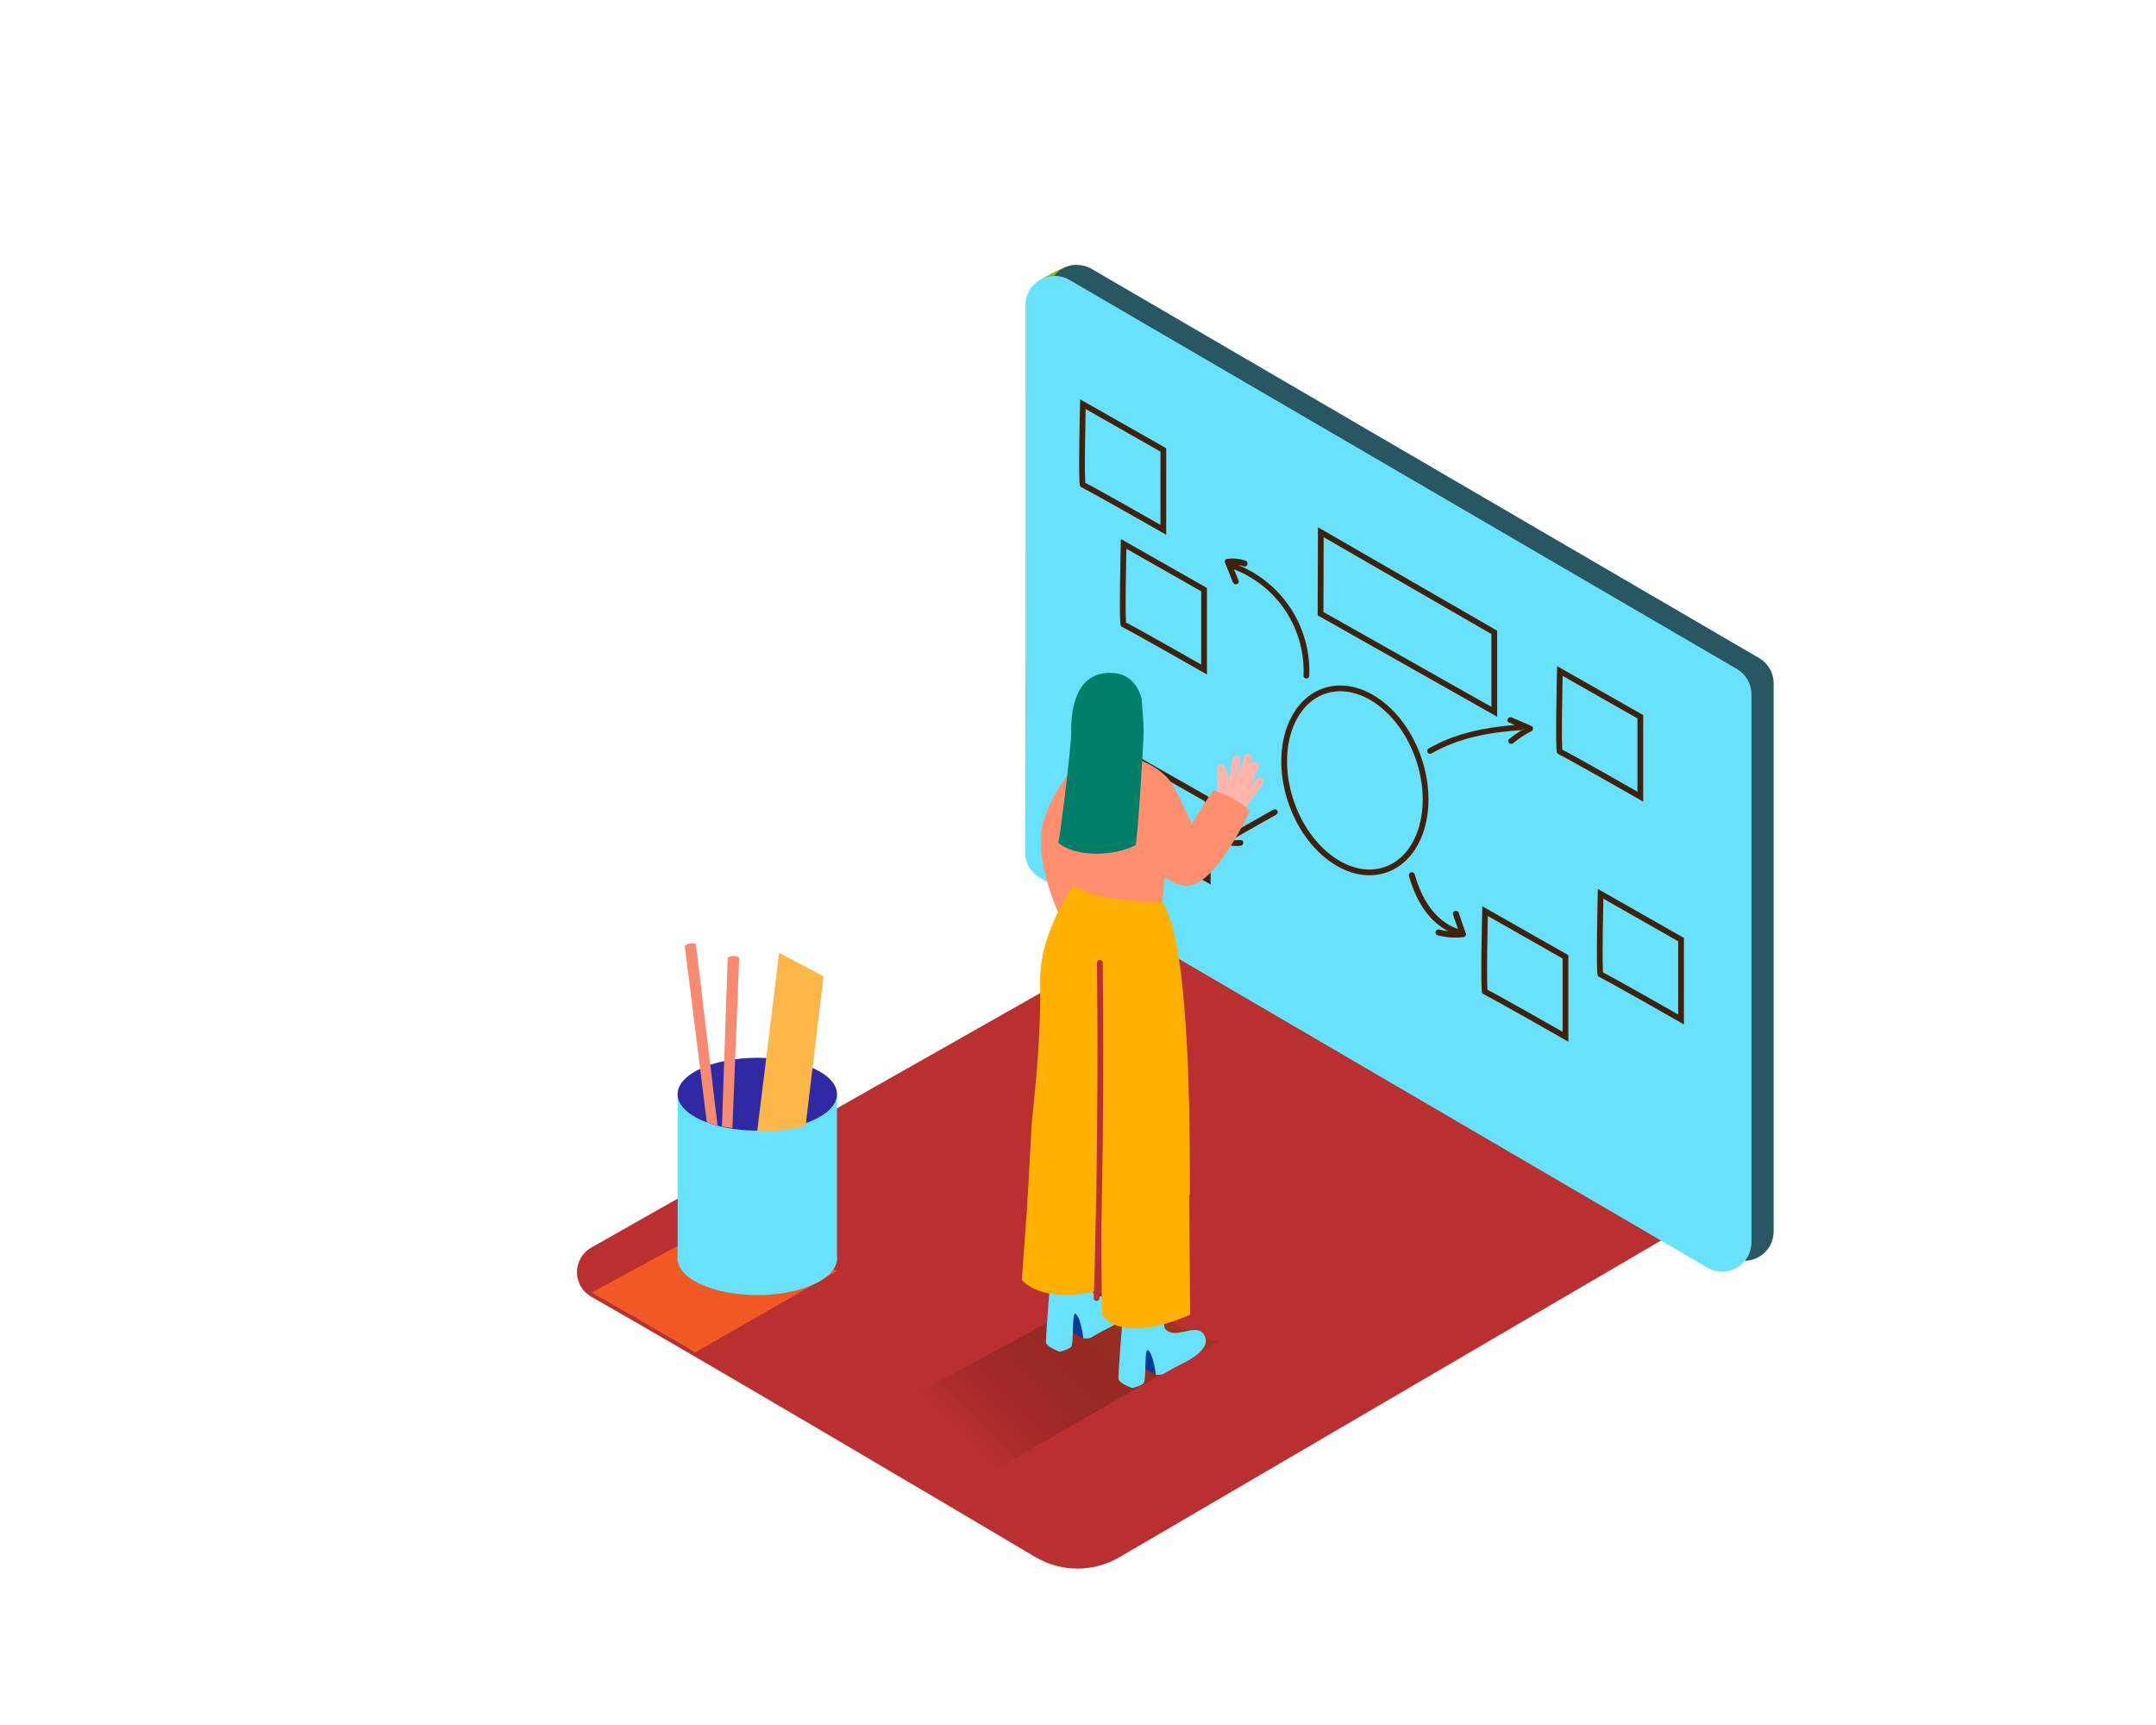<svg width="1034" height="827" viewBox="0 0 1034 827" fill="none" xmlns="http://www.w3.org/2000/svg">
<path d="M799.356 561.115C775.573 543.946 748.814 531.104 722.468 518.345C670.273 493.046 616.837 469.704 569.161 436.359L283.547 598.291C281.466 599.472 279.736 601.183 278.533 603.251C277.329 605.318 276.695 607.667 276.695 610.059C276.695 612.451 277.329 614.8 278.533 616.867C279.736 618.934 281.466 620.645 283.547 621.826C332.077 649.385 449.42 718.694 496.6 746.693C502.717 750.297 509.687 752.198 516.787 752.198C523.886 752.198 530.856 750.297 536.973 746.693L823.58 579.111C815.505 573.213 807.458 567.013 799.356 561.115Z" fill="#BA2F2F"/>
<path d="M528.346 620.2L419.738 679.01L466.395 711.005L583.793 643.57" fill="url(#paint0_linear)"/>
<path d="M312.675 636.432C319.316 640.401 326.647 644.148 333.316 648.613L401.44 609.48L345.965 586.111L283.711 619.842C293.329 625.381 303.14 630.728 312.675 636.432Z" fill="url(#paint1_linear)"/>
<path d="M497.535 135.036C497.535 135.036 510.984 126.575 515.558 127.072C520.133 127.568 515.558 138.398 515.558 138.398" fill="#8EB70F"/>
<path d="M502.408 141.154C502.573 203.463 502.408 365.451 502.215 403.426C502.209 405.879 502.847 408.29 504.066 410.418C505.285 412.546 507.041 414.316 509.16 415.552L829.498 602.673C831.63 603.921 834.054 604.583 836.525 604.592C838.995 604.602 841.425 603.959 843.567 602.729C845.709 601.498 847.488 599.723 848.725 597.585C849.961 595.446 850.61 593.018 850.607 590.547V327.696C850.608 325.242 849.964 322.83 848.74 320.702C847.517 318.574 845.757 316.805 843.635 315.57L523.6 129C521.464 127.731 519.028 127.052 516.543 127.033C514.058 127.013 511.612 127.655 509.456 128.891C507.301 130.127 505.512 131.914 504.273 134.069C503.035 136.224 502.391 138.669 502.408 141.154Z" fill="#68E1FD"/>
<path opacity="0.61" d="M502.408 141.154C502.573 203.463 502.408 365.451 502.215 403.426C502.209 405.879 502.847 408.29 504.066 410.418C505.285 412.546 507.041 414.316 509.16 415.552L829.498 602.673C831.63 603.921 834.054 604.583 836.525 604.592C838.995 604.602 841.425 603.959 843.567 602.729C845.709 601.498 847.488 599.723 848.725 597.585C849.961 595.446 850.61 593.018 850.607 590.547V327.696C850.608 325.242 849.964 322.83 848.74 320.702C847.517 318.574 845.757 316.805 843.635 315.57L523.6 129C521.464 127.731 519.028 127.052 516.543 127.033C514.058 127.013 511.612 127.655 509.456 128.891C507.301 130.127 505.512 131.914 504.273 134.069C503.035 136.224 502.391 138.669 502.408 141.154Z" fill="black"/>
<path d="M491.806 146.39C491.972 208.699 491.806 370.687 491.613 408.662C491.607 411.115 492.246 413.526 493.465 415.654C494.683 417.782 496.44 419.552 498.558 420.788L818.869 607.909C821.001 609.157 823.425 609.819 825.896 609.828C828.366 609.838 830.796 609.195 832.938 607.965C835.08 606.734 836.859 604.96 838.096 602.821C839.332 600.682 839.981 598.254 839.978 595.784V332.932C839.978 330.478 839.335 328.066 838.111 325.938C836.888 323.81 835.127 322.041 833.006 320.806L512.916 134.237C510.781 132.988 508.355 132.326 505.882 132.317C503.409 132.309 500.978 132.954 498.835 134.188C496.692 135.422 494.913 137.2 493.678 139.343C492.444 141.486 491.798 143.917 491.806 146.39Z" fill="#68E1FD"/>
<path d="M664.49 417.079C681.363 411.292 688.461 387.414 680.344 363.745C672.226 340.077 651.968 325.581 635.094 331.368C618.221 337.155 611.123 361.033 619.241 384.701C627.358 408.37 647.617 422.866 664.49 417.079Z" stroke="#42210B" stroke-width="2.756" stroke-miterlimit="10"/>
<path d="M734.657 348.227L725.011 344.038C723.413 343.349 722.008 345.719 723.633 346.408L726.389 347.648C711.949 348.889 697.756 351.617 685.052 359.002C684.776 359.203 684.584 359.499 684.514 359.833C684.444 360.167 684.5 360.515 684.671 360.809C684.843 361.104 685.117 361.325 685.442 361.429C685.767 361.533 686.119 361.513 686.43 361.373C699.603 353.739 714.346 351.203 729.338 350.129C729.576 350.118 729.806 350.043 730.005 349.912C730.204 349.781 730.364 349.599 730.468 349.385L730.826 349.55C728.331 350.972 725.962 352.603 723.744 354.428C722.393 355.558 724.35 357.514 725.7 356.384C728.42 354.118 731.388 352.167 734.547 350.57C734.752 350.456 734.925 350.291 735.049 350.092C735.173 349.892 735.244 349.664 735.255 349.429C735.266 349.194 735.217 348.961 735.112 348.75C735.008 348.54 734.851 348.36 734.657 348.227Z" fill="#42210B"/>
<path d="M593.658 270.898C594.658 271.046 595.644 271.276 596.606 271.587C598.287 272.139 599.031 269.465 597.35 268.832C594.59 267.923 591.665 267.631 588.78 267.977C588.008 267.977 587.071 268.804 587.457 269.713L591.287 279.249C591.949 280.875 594.594 280.158 594.043 278.505L591.811 272.993C602.007 276.955 610.706 284.011 616.686 293.17C622.667 302.328 625.629 313.13 625.157 324.058C625.157 325.822 627.913 325.822 627.913 324.058C628.373 312.748 625.33 301.572 619.199 292.057C613.067 282.542 604.147 275.152 593.658 270.898Z" fill="#42210B"/>
<path d="M610.688 388.242L590.736 399.541C591.211 398.561 591.793 397.636 592.472 396.785C593.602 395.435 591.645 393.478 590.515 394.828C588.46 397.257 587.081 400.185 586.519 403.316C586.426 403.671 586.474 404.048 586.654 404.367C586.834 404.686 587.132 404.922 587.484 405.025C589.919 405.607 592.431 405.793 594.925 405.576C596.688 405.411 596.688 402.655 594.925 402.82C593.477 402.968 592.018 402.968 590.571 402.82L612.094 390.639C612.411 390.453 612.642 390.148 612.735 389.791C612.828 389.435 612.776 389.056 612.59 388.738C612.403 388.42 612.098 388.189 611.742 388.096C611.385 388.003 611.006 388.055 610.688 388.242Z" fill="#42210B"/>
<path d="M702.961 447.547L699.571 437.709C698.992 436.056 696.319 436.772 696.815 438.453L699.268 445.536C687.748 441.429 681.686 430.599 678.489 419.3C678.39 418.935 678.15 418.623 677.822 418.435C677.494 418.246 677.104 418.196 676.739 418.294C676.373 418.393 676.062 418.633 675.873 418.961C675.685 419.289 675.634 419.679 675.733 420.044C678.819 431.067 684.524 441.292 694.528 446.528C693.088 446.37 691.66 446.112 690.256 445.756C689.891 445.657 689.501 445.708 689.173 445.897C688.845 446.085 688.605 446.397 688.506 446.762C688.408 447.127 688.458 447.517 688.647 447.845C688.835 448.173 689.147 448.413 689.512 448.512C693.403 449.529 697.445 449.837 701.445 449.421C701.685 449.455 701.93 449.426 702.156 449.337C702.382 449.248 702.581 449.102 702.733 448.913C702.886 448.725 702.987 448.5 703.027 448.26C703.067 448.021 703.044 447.775 702.961 447.547Z" fill="#42210B"/>
<path d="M748.1 321.771C748.1 321.771 747.19 360.518 748.1 360.518C749.009 360.518 786.681 382.013 786.681 382.013V343.707L748.1 321.771Z" stroke="#42210B" stroke-width="2.756" stroke-miterlimit="10"/>
<path d="M712.213 436.91C712.213 436.91 711.303 475.657 712.213 475.657C713.122 475.657 750.794 497.152 750.794 497.152V458.846L712.213 436.91Z" stroke="#42210B" stroke-width="2.756" stroke-miterlimit="10"/>
<path d="M767.639 428.615C767.639 428.615 766.729 467.362 767.639 467.362C768.548 467.362 806.22 488.857 806.22 488.857V450.579L767.639 428.615Z" stroke="#42210B" stroke-width="2.756" stroke-miterlimit="10"/>
<path d="M519.342 193.818C519.342 193.818 518.432 232.565 519.342 232.565C520.251 232.565 557.923 254.06 557.923 254.06V215.754L519.342 193.818Z" stroke="#42210B" stroke-width="2.756" stroke-miterlimit="10"/>
<path d="M538.881 260.812C538.881 260.812 537.971 299.559 538.881 299.559C539.79 299.559 577.462 321.055 577.462 321.055V282.748L538.881 260.812Z" stroke="#42210B" stroke-width="2.756" stroke-miterlimit="10"/>
<path d="M540.642 361.51C540.642 361.51 539.733 400.257 540.642 400.257C541.552 400.257 579.224 421.753 579.224 421.753V383.447L540.642 361.51Z" stroke="#42210B" stroke-width="2.756" stroke-miterlimit="10"/>
<path d="M633.454 255.218L633.316 294.268L716.653 341.338V303.252L633.454 255.218Z" stroke="#42210B" stroke-width="2.756" stroke-miterlimit="10"/>
<path d="M523.029 359.912C512.983 368.532 505.38 379.642 500.982 392.128C493.293 413.375 512.584 448.319 512.584 448.319L542.623 424.591" fill="#FF8F6F"/>
<path d="M519.725 641.861L511.457 637.342L513.524 625.712C513.524 625.712 525.65 626.842 526.724 631.224" fill="#003B94"/>
<path d="M522.807 641.668C524.653 640.538 526.555 639.546 528.318 638.526C533.031 635.964 539.838 633.29 542.731 628.44C543.328 627.473 543.612 626.345 543.543 625.21C543.474 624.075 543.056 622.989 542.345 622.102C538.046 616.948 528.732 625.436 523.964 619.704C523.027 618.574 522.586 600.634 522.586 600.634L504.425 605.539C504.425 605.539 501.339 641.585 501.669 643.818C502 646.05 508.256 648.172 508.256 648.172C510.107 647.804 511.88 647.114 513.492 646.133C515.393 644.755 513.685 627.834 516.082 630.204C518.48 632.574 519.582 641.833 519.582 641.833C520.66 641.918 521.744 641.863 522.807 641.668Z" fill="#68E1FD"/>
<path d="M554.506 659.278L546.238 654.759L548.305 643.129C548.305 643.129 560.431 644.259 561.506 648.641" fill="#003B94"/>
<path d="M557.561 659.085C559.407 657.955 561.308 656.963 563.072 655.943C567.785 653.381 574.592 650.707 577.485 645.857C578.082 644.89 578.366 643.761 578.297 642.627C578.228 641.492 577.809 640.406 577.099 639.519C572.8 634.365 563.486 642.853 558.718 637.121C557.781 635.991 557.34 618.051 557.34 618.051L539.179 622.956C539.179 622.956 536.093 659.002 536.423 661.235C536.754 663.467 543.01 665.589 543.01 665.589C544.861 665.221 546.634 664.531 548.246 663.55C550.147 662.172 548.439 645.251 550.836 647.621C553.234 649.991 554.336 659.25 554.336 659.25C555.414 659.335 556.497 659.28 557.561 659.085Z" fill="#68E1FD"/>
<path d="M495.307 542.1L490.043 613.752C490.043 613.752 498.558 625.519 527.164 618.96L527.44 570.706" fill="#FFB000"/>
<path d="M528.43 556.292C527.823 562.466 528.43 630.452 528.43 630.452C528.43 630.452 536.339 645.251 570.787 630.452L570.291 572.579" fill="#FFB000"/>
<path d="M492.637 578.174C494.979 579.772 495.806 559.021 498.148 560.454C507.064 565.646 516.529 569.833 526.368 572.938H526.589C526.823 572.823 527.078 572.757 527.338 572.744C527.599 572.73 527.859 572.77 528.104 572.86C528.349 572.95 528.572 573.089 528.762 573.268C528.952 573.447 529.103 573.663 529.207 573.902C535.284 575.69 541.47 577.09 547.726 578.091C555.773 579.386 562.414 573.434 570.654 572.993C570.654 541.384 570.82 451.35 557.344 432.445L517.687 418.887C517.494 422.166 498.396 444.351 498.837 471.248C499.361 501.7 495.393 530.47 494.731 539.978C494.593 541.88 492.719 576.438 492.637 578.174Z" fill="#FFB000"/>
<path d="M561.141 395.986L557.476 432.253C557.476 432.253 527.768 433.465 514.953 424.619V393.864" fill="#FF8F6F"/>
<path d="M602.391 373.801L599.36 377.935C600.976 374.573 602.402 371.123 603.631 367.601C604.486 365.176 600.627 364.239 599.773 366.636L599.332 367.876C599.7 366.59 600.049 365.304 600.379 364.018C600.507 363.506 600.427 362.965 600.155 362.513C599.884 362.061 599.444 361.735 598.933 361.607C598.421 361.479 597.879 361.559 597.427 361.831C596.975 362.102 596.649 362.542 596.521 363.054C595.686 366.399 594.683 369.701 593.517 372.947C594.169 370.058 594.638 367.131 594.923 364.183C595.171 361.648 591.202 361.758 590.954 364.183C590.623 367.533 590.024 370.851 589.163 374.104C589.163 372.965 589.062 371.835 588.86 370.715C588.832 370.431 588.743 370.156 588.601 369.909C588.458 369.662 588.265 369.448 588.033 369.282C588.033 368.841 587.785 368.4 587.647 367.959C587.511 367.499 587.211 367.103 586.805 366.847C586.399 366.59 585.914 366.49 585.44 366.564C584.965 366.638 584.533 366.882 584.225 367.25C583.916 367.618 583.752 368.085 583.762 368.565L583.514 383.557C582.803 385.105 581.875 386.543 580.758 387.828C582.667 389.177 584.506 390.621 586.269 392.155C587.854 393.514 589.363 394.958 590.789 396.482C592.057 394.902 593.288 393.285 594.482 391.632C594.628 391.511 594.758 391.372 594.868 391.218C598.432 385.964 602.106 380.792 605.891 375.703C607.352 373.719 603.879 371.79 602.391 373.801Z" fill="#FFB5A9"/>
<path d="M542.292 362.916C542.292 362.916 556.319 366.691 561.996 375.786C565.555 381.999 568.695 388.444 571.393 395.076L581.755 378.982C581.755 378.982 594.322 382.84 599.337 389.041C599.337 389.041 584.401 421.67 571.393 424.454C558.386 427.237 544.607 405.163 544.607 405.163C544.607 405.163 541.851 414.34 542.319 404.556" fill="#FF8F6F"/>
<path d="M507.547 404.115C515.484 411.115 534.444 410.785 544.613 405.245C545.66 401.635 548.416 356.329 548.416 352.471C548.581 346.959 547.947 341.31 547.562 335.743C547.507 335.507 547.507 335.262 547.562 335.027C545.688 328.743 541.857 323.425 534.278 322.763C514.684 321.082 513.582 342.798 513.72 351.617C513.885 356.715 508.511 400.808 507.547 404.115Z" fill="#007F68"/>
<path d="M528.87 461.685C528.87 461.319 528.724 460.969 528.466 460.71C528.208 460.452 527.857 460.307 527.492 460.307C527.126 460.307 526.776 460.452 526.517 460.71C526.259 460.969 526.114 461.319 526.114 461.685C526.683 515.295 526.16 568.905 524.543 622.515C524.543 624.279 527.299 624.279 527.299 622.515C528.934 568.923 529.458 515.313 528.87 461.685Z" fill="#BA2F2F"/>
<path d="M324.973 524.711V604.244C324.973 604.244 401.419 608.488 401.419 604.244V524.711" fill="#68E1FD"/>
<path d="M363.196 621.027C384.306 621.027 401.419 613.204 401.419 603.555C401.419 593.905 384.306 586.083 363.196 586.083C342.086 586.083 324.973 593.905 324.973 603.555C324.973 613.204 342.086 621.027 363.196 621.027Z" fill="#68E1FD"/>
<path d="M363.196 542.183C384.306 542.183 401.419 534.36 401.419 524.711C401.419 515.061 384.306 507.239 363.196 507.239C342.086 507.239 324.973 515.061 324.973 524.711C324.973 534.36 342.086 542.183 363.196 542.183Z" fill="#3129A3"/>
<path d="M339.386 538.269L339.662 538.407C341.122 538.931 342.611 539.372 344.126 539.758L333.737 452.646C332.844 452.308 331.876 452.222 330.938 452.397C330 452.572 329.129 453.001 328.418 453.638L338.973 538.104L339.386 538.269Z" fill="#F78B72"/>
<path d="M351.258 540.97L354.51 459.205C353.682 458.692 352.727 458.421 351.754 458.421C350.78 458.421 349.826 458.692 348.998 459.205L346.242 540.143C347.896 540.518 349.571 540.794 351.258 540.97Z" fill="#F78B72"/>
<path d="M363.191 542.155L373.691 456.917L394.966 468.161L386.368 539.812C378.846 541.982 370.995 542.775 363.191 542.155Z" fill="#FCB749"/>
<defs>
<linearGradient id="paint0_linear" x1="468.213" y1="694.856" x2="601.155" y2="561.887" gradientUnits="userSpaceOnUse">
<stop stop-opacity="0"/>
<stop offset="1" stop-color="#F15A24"/>
</linearGradient>
<linearGradient id="paint1_linear" x1="12721.8" y1="15692.3" x2="15219.3" y2="10988" gradientUnits="userSpaceOnUse">
<stop stop-opacity="0"/>
<stop offset="1" stop-color="#F15A24"/>
</linearGradient>
</defs>
</svg>
